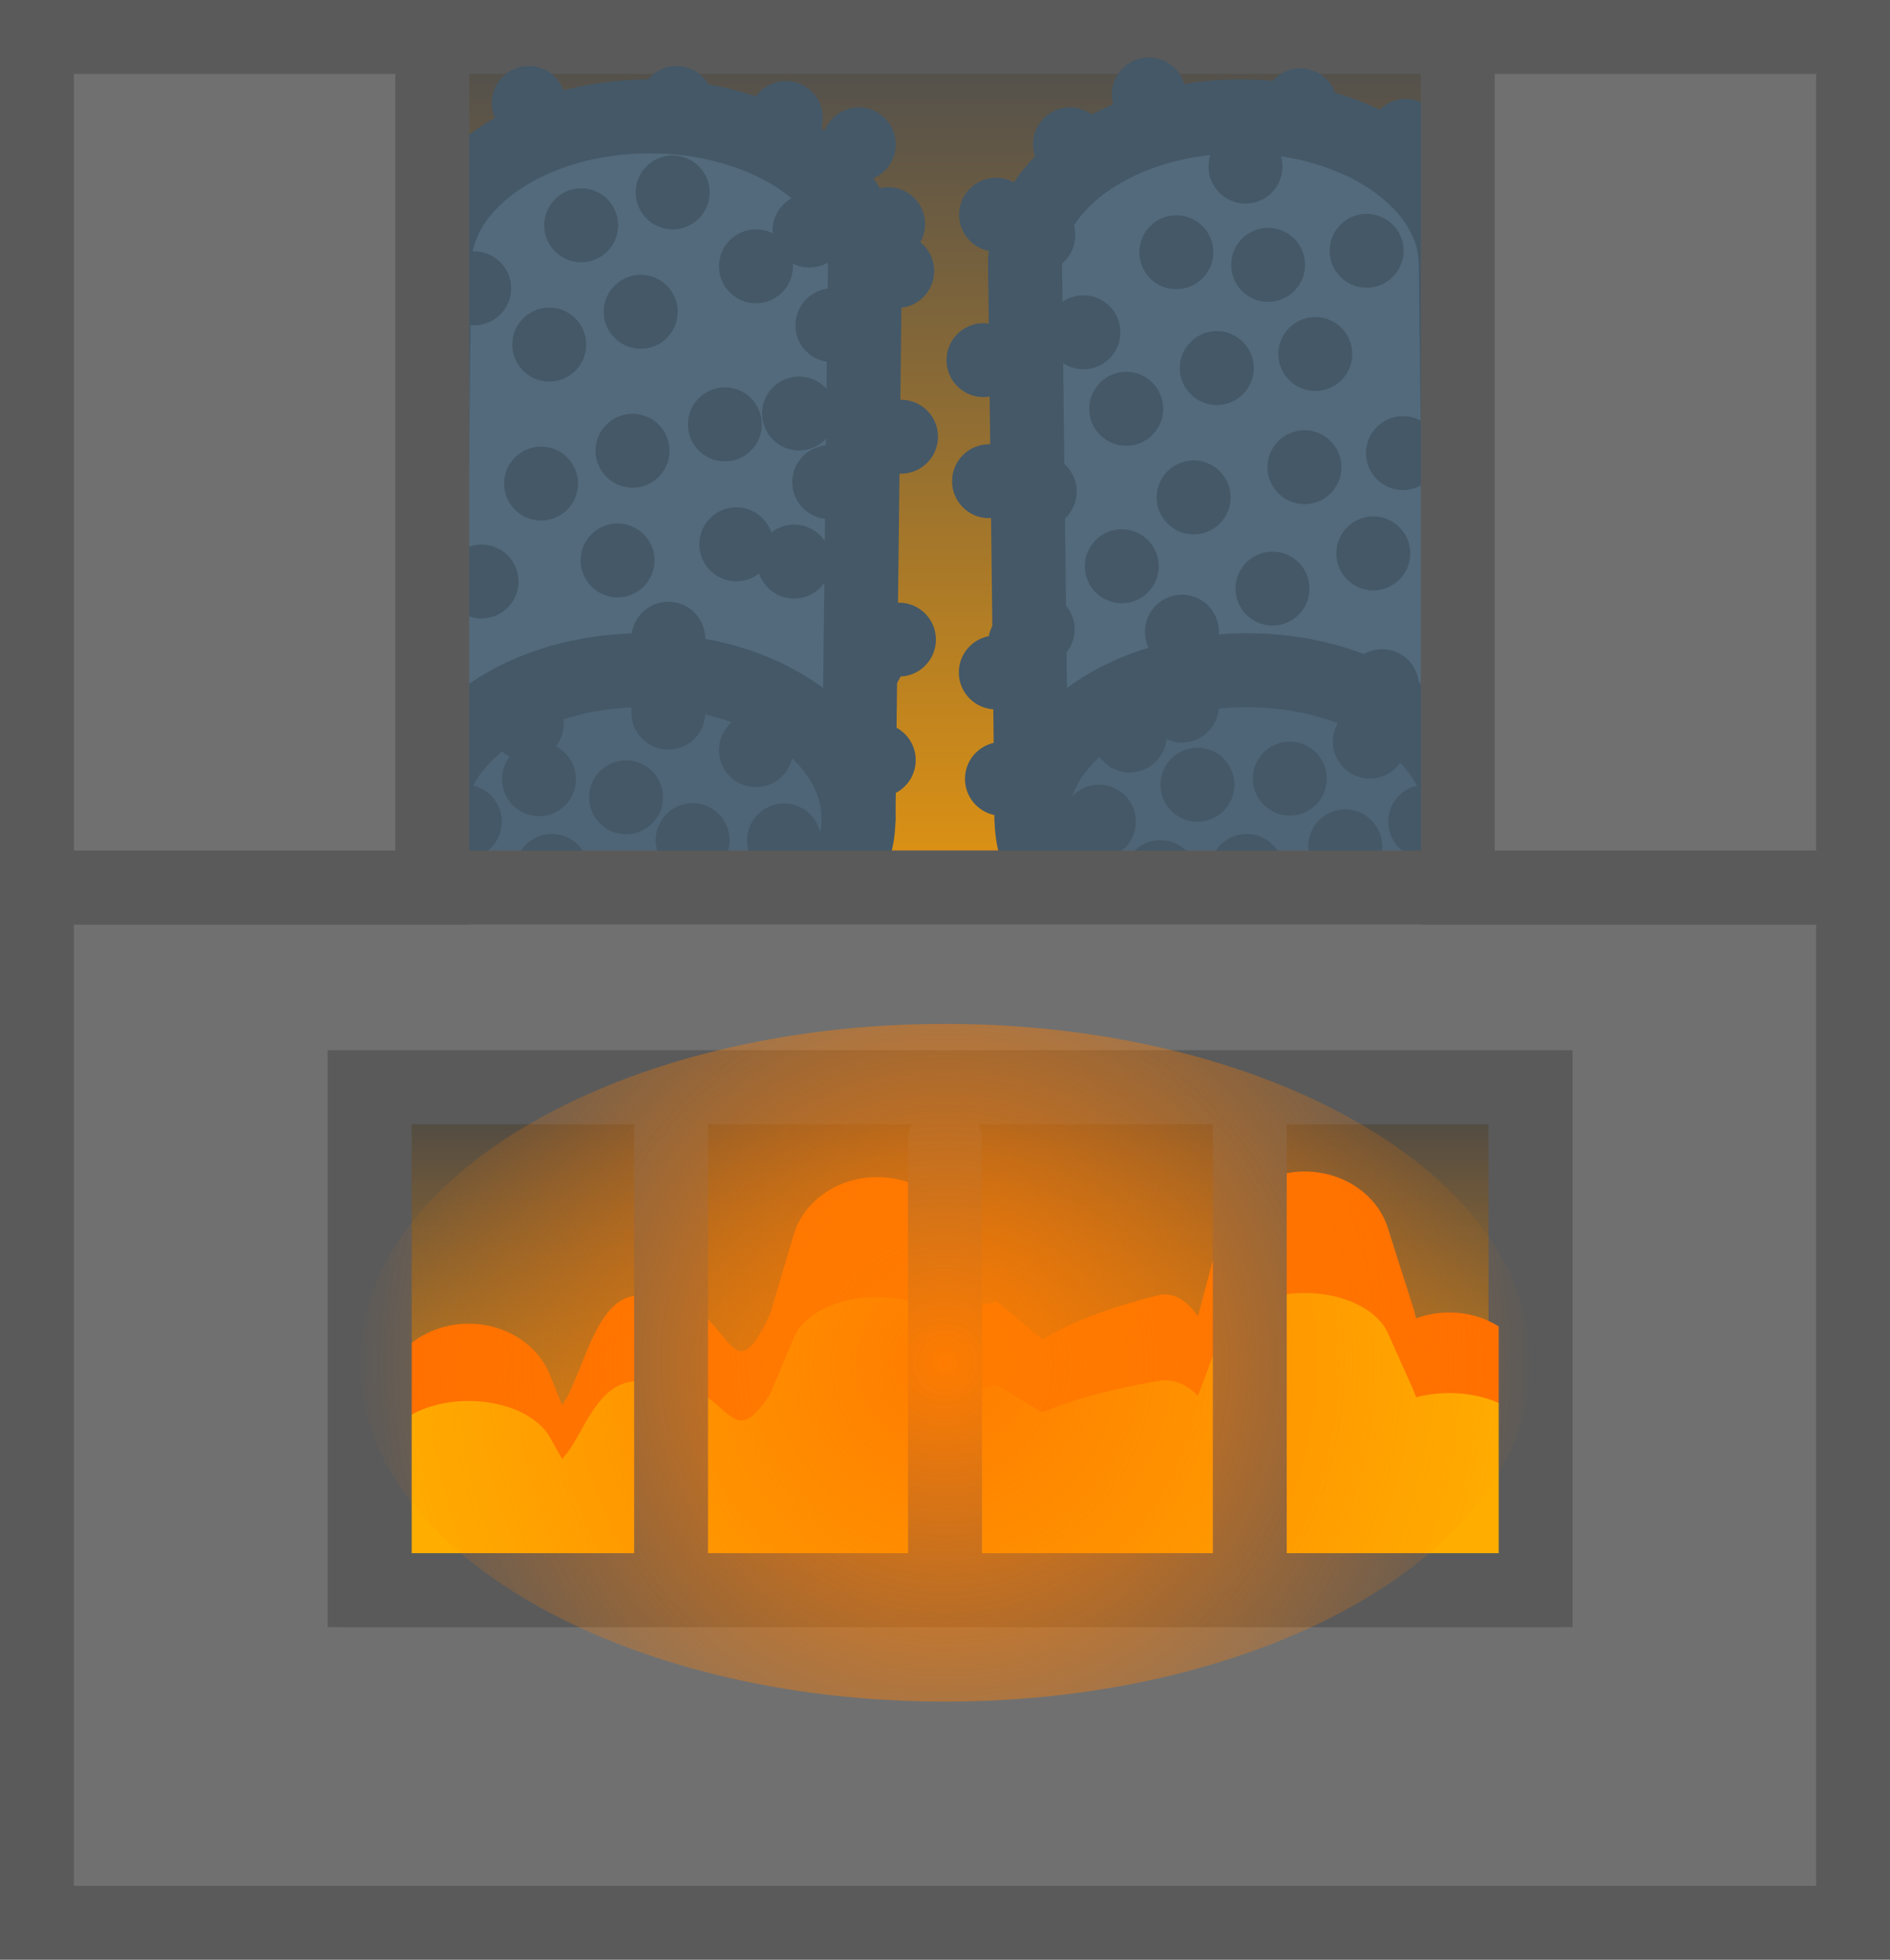 <svg version="1.1" xmlns="http://www.w3.org/2000/svg" xmlns:xlink="http://www.w3.org/1999/xlink" width="38.375" height="39.782" viewBox="0,0,38.375,39.782"><defs><linearGradient x1="240" y1="160.32" x2="240" y2="177.586" gradientUnits="userSpaceOnUse" id="color-1"><stop offset="0" stop-color="#4e4e4e"/><stop offset="1" stop-color="#e09312"/></linearGradient><linearGradient x1="240" y1="181.638" x2="240" y2="191.849" gradientUnits="userSpaceOnUse" id="color-2"><stop offset="0" stop-color="#474747"/><stop offset="1" stop-color="#f2910c"/></linearGradient><radialGradient cx="240" cy="187.233" r="11.997" gradientUnits="userSpaceOnUse" id="color-3"><stop offset="0" stop-color="#ff7c00"/><stop offset="1" stop-color="#ff7c00" stop-opacity="0"/></radialGradient></defs><g transform="translate(-220.812,-159.57)"><g data-paper-data="{&quot;isPaintingLayer&quot;:true}" fill-rule="nonzero" stroke-linejoin="miter" stroke-miterlimit="10" stroke-dasharray="" stroke-dashoffset="0" style="mix-blend-mode: normal"><path d="M221.562,177.586v-17.266h36.875v17.266z" fill="url(#color-1)" stroke="#5a5a5a" stroke-width="1.5" stroke-linecap="butt"/><path d="M238.375,164.944c0,1.663 -1.958,3.012 -4.372,3.012c-2.415,0 -4.372,-1.348 -4.372,-3.012c0,-1.663 1.958,-3.012 4.372,-3.012c2.415,0 4.372,1.348 4.372,3.012z" fill="#526a7c" stroke="#445867" stroke-width="1.5" stroke-linecap="butt"/><path d="M229.631,175.154v-10.21h8.027v10.21z" fill="#526a7c" stroke="none" stroke-width="0" stroke-linecap="butt"/><path d="M238.244,176.187c0,1.663 -1.958,3.012 -4.372,3.012c-2.415,0 -4.372,-1.348 -4.372,-3.012c0,-1.663 1.958,-3.012 4.372,-3.012c2.415,0 4.372,1.348 4.372,3.012z" fill="#4e6577" stroke="#445867" stroke-width="1.5" stroke-linecap="butt"/><path d="M229.5,176.187l0.131,-11.243" fill="none" stroke="#445867" stroke-width="1.5" stroke-linecap="round"/><path d="M238.375,164.944l-0.131,11.243" fill="none" stroke="#445867" stroke-width="1.5" stroke-linecap="round"/><path d="M228,166.125c0,-0.414 0.336,-0.75 0.75,-0.75c0.414,0 0.75,0.336 0.75,0.75c0,0.414 -0.336,0.75 -0.75,0.75c-0.414,0 -0.75,-0.336 -0.75,-0.75z" fill="#445867" stroke="none" stroke-width="0.5" stroke-linecap="butt"/><path d="M232.905,168.72c0,-0.414 0.336,-0.75 0.75,-0.75c0.414,0 0.75,0.336 0.75,0.75c0,0.414 -0.336,0.75 -0.75,0.75c-0.414,0 -0.75,-0.336 -0.75,-0.75z" fill="#445867" stroke="none" stroke-width="0.5" stroke-linecap="butt"/><path d="M233.071,165.899c0,-0.414 0.336,-0.75 0.75,-0.75c0.414,0 0.75,0.336 0.75,0.75c0,0.414 -0.336,0.75 -0.75,0.75c-0.414,0 -0.75,-0.336 -0.75,-0.75z" fill="#445867" stroke="none" stroke-width="0.5" stroke-linecap="butt"/><path d="M233.72,163.476c0,-0.414 0.336,-0.75 0.75,-0.75c0.414,0 0.75,0.336 0.75,0.75c0,0.414 -0.336,0.75 -0.75,0.75c-0.414,0 -0.75,-0.336 -0.75,-0.75z" fill="#445867" stroke="none" stroke-width="0.5" stroke-linecap="butt"/><path d="M235.411,164.976c0,-0.414 0.336,-0.75 0.75,-0.75c0.414,0 0.75,0.336 0.75,0.75c0,0.414 -0.336,0.75 -0.75,0.75c-0.414,0 -0.75,-0.336 -0.75,-0.75z" fill="#445867" stroke="none" stroke-width="0.5" stroke-linecap="butt"/><path d="M236.5,164.25c0,-0.414 0.336,-0.75 0.75,-0.75c0.414,0 0.75,0.336 0.75,0.75c0,0.414 -0.336,0.75 -0.75,0.75c-0.414,0 -0.75,-0.336 -0.75,-0.75z" fill="#445867" stroke="none" stroke-width="0.5" stroke-linecap="butt"/><path d="M236.964,166.173c0,-0.414 0.336,-0.75 0.75,-0.75c0.414,0 0.75,0.336 0.75,0.75c0,0.414 -0.336,0.75 -0.75,0.75c-0.414,0 -0.75,-0.336 -0.75,-0.75z" fill="#445867" stroke="none" stroke-width="0.5" stroke-linecap="butt"/><path d="M238.357,168.435c0,-0.414 0.336,-0.75 0.75,-0.75c0.414,0 0.75,0.336 0.75,0.75c0,0.414 -0.336,0.75 -0.75,0.75c-0.414,0 -0.75,-0.336 -0.75,-0.75z" fill="#445867" stroke="none" stroke-width="0.5" stroke-linecap="butt"/><path d="M238.28,165.071c0,-0.414 0.336,-0.75 0.75,-0.75c0.414,0 0.75,0.336 0.75,0.75c0,0.414 -0.336,0.75 -0.75,0.75c-0.414,0 -0.75,-0.336 -0.75,-0.75z" fill="#445867" stroke="none" stroke-width="0.5" stroke-linecap="butt"/><path d="M238.315,172.554c0,-0.414 0.336,-0.75 0.75,-0.75c0.414,0 0.75,0.336 0.75,0.75c0,0.414 -0.336,0.75 -0.75,0.75c-0.414,0 -0.75,-0.336 -0.75,-0.75z" fill="#445867" stroke="none" stroke-width="0.5" stroke-linecap="butt"/><path d="M236.899,169.357c0,-0.414 0.336,-0.75 0.75,-0.75c0.414,0 0.75,0.336 0.75,0.75c0,0.414 -0.336,0.75 -0.75,0.75c-0.414,0 -0.75,-0.336 -0.75,-0.75z" fill="#445867" stroke="none" stroke-width="0.5" stroke-linecap="butt"/><path d="M236.286,167.964c0,-0.414 0.336,-0.75 0.75,-0.75c0.414,0 0.75,0.336 0.75,0.75c0,0.414 -0.336,0.75 -0.75,0.75c-0.414,0 -0.75,-0.336 -0.75,-0.75z" fill="#445867" stroke="none" stroke-width="0.5" stroke-linecap="butt"/><path d="M234.78,168.185c0,-0.414 0.336,-0.75 0.75,-0.75c0.414,0 0.75,0.336 0.75,0.75c0,0.414 -0.336,0.75 -0.75,0.75c-0.414,0 -0.75,-0.336 -0.75,-0.75z" fill="#445867" stroke="none" stroke-width="0.5" stroke-linecap="butt"/><path d="M228.25,171.25c0,-0.414 0.336,-0.75 0.75,-0.75c0.414,0 0.75,0.336 0.75,0.75c0,0.414 -0.336,0.75 -0.75,0.75c-0.414,0 -0.75,-0.336 -0.75,-0.75z" fill="#445867" stroke="none" stroke-width="0.5" stroke-linecap="butt"/><path d="M227.875,167.875c0,-0.414 0.336,-0.75 0.75,-0.75c0.414,0 0.75,0.336 0.75,0.75c0,0.414 -0.336,0.75 -0.75,0.75c-0.414,0 -0.75,-0.336 -0.75,-0.75z" fill="#445867" stroke="none" stroke-width="0.5" stroke-linecap="butt"/><path d="M228.375,174c0,-0.414 0.336,-0.75 0.75,-0.75c0.414,0 0.75,0.336 0.75,0.75c0,0.414 -0.336,0.75 -0.75,0.75c-0.414,0 -0.75,-0.336 -0.75,-0.75z" fill="#445867" stroke="none" stroke-width="0.5" stroke-linecap="butt"/><path d="M232.601,170.946c0,-0.414 0.336,-0.75 0.75,-0.75c0.414,0 0.75,0.336 0.75,0.75c0,0.414 -0.336,0.75 -0.75,0.75c-0.414,0 -0.75,-0.336 -0.75,-0.75z" fill="#445867" stroke="none" stroke-width="0.5" stroke-linecap="butt"/><path d="M235.012,170.619c0,-0.414 0.336,-0.75 0.75,-0.75c0.414,0 0.75,0.336 0.75,0.75c0,0.414 -0.336,0.75 -0.75,0.75c-0.414,0 -0.75,-0.336 -0.75,-0.75z" fill="#445867" stroke="none" stroke-width="0.5" stroke-linecap="butt"/><path d="M236.185,170.97c0,-0.414 0.336,-0.75 0.75,-0.75c0.414,0 0.75,0.336 0.75,0.75c0,0.414 -0.336,0.75 -0.75,0.75c-0.414,0 -0.75,-0.336 -0.75,-0.75z" fill="#445867" stroke="none" stroke-width="0.5" stroke-linecap="butt"/><path d="M237.625,172.625c0,-0.414 0.336,-0.75 0.75,-0.75c0.414,0 0.75,0.336 0.75,0.75c0,0.414 -0.336,0.75 -0.75,0.75c-0.414,0 -0.75,-0.336 -0.75,-0.75z" fill="#445867" stroke="none" stroke-width="0.5" stroke-linecap="butt"/><path d="M237.655,173.012c0,-0.414 0.336,-0.75 0.75,-0.75c0.414,0 0.75,0.336 0.75,0.75c0,0.414 -0.336,0.75 -0.75,0.75c-0.414,0 -0.75,-0.336 -0.75,-0.75z" fill="#445867" stroke="none" stroke-width="0.5" stroke-linecap="butt"/><path d="M230.756,174.262c0,-0.414 0.336,-0.75 0.75,-0.75c0.414,0 0.75,0.336 0.75,0.75c0,0.173 -0.058,0.332 -0.156,0.458c0.241,0.125 0.406,0.376 0.406,0.667c0,0.414 -0.336,0.75 -0.75,0.75c-0.414,0 -0.75,-0.336 -0.75,-0.75c0,-0.173 0.058,-0.332 0.156,-0.458c-0.241,-0.125 -0.406,-0.376 -0.406,-0.667z" fill="#445867" stroke="none" stroke-width="0.5" stroke-linecap="butt"/><path d="M233.631,172.536c0,-0.414 0.336,-0.75 0.75,-0.75c0.414,0 0.75,0.336 0.75,0.75c0,0.414 -0.336,0.75 -0.75,0.75c-0.414,0 -0.75,-0.336 -0.75,-0.75zM233.631,174.036c0,-0.414 0.336,-0.75 0.75,-0.75c0.414,0 0.75,0.336 0.75,0.75c0,0.414 -0.336,0.75 -0.75,0.75c-0.414,0 -0.75,-0.336 -0.75,-0.75z" fill="#445867" stroke="none" stroke-width="0.5" stroke-linecap="butt"/><path d="M236.5,174.31c0,-0.414 0.336,-0.75 0.75,-0.75c0.414,0 0.75,0.336 0.75,0.75c0,0.414 -0.336,0.75 -0.75,0.75c-0.414,0 -0.75,-0.336 -0.75,-0.75z" fill="#445867" stroke="none" stroke-width="0.5" stroke-linecap="butt"/><path d="M235.161,178.28c0,-0.414 0.336,-0.75 0.75,-0.75c0.414,0 0.75,0.336 0.75,0.75c0,0.414 -0.336,0.75 -0.75,0.75c-0.414,0 -0.75,-0.336 -0.75,-0.75z" fill="#445867" stroke="none" stroke-width="0.5" stroke-linecap="butt"/><path d="M234.125,176.625c0,-0.414 0.336,-0.75 0.75,-0.75c0.414,0 0.75,0.336 0.75,0.75c0,0.414 -0.336,0.75 -0.75,0.75c-0.414,0 -0.75,-0.336 -0.75,-0.75z" fill="#445867" stroke="none" stroke-width="0.5" stroke-linecap="butt"/><path d="M235.411,174.798c0,-0.414 0.336,-0.75 0.75,-0.75c0.414,0 0.75,0.336 0.75,0.75c0,0.414 -0.336,0.75 -0.75,0.75c-0.414,0 -0.75,-0.336 -0.75,-0.75z" fill="#445867" stroke="none" stroke-width="0.5" stroke-linecap="butt"/><path d="M232.774,175.756c0,-0.414 0.336,-0.75 0.75,-0.75c0.414,0 0.75,0.336 0.75,0.75c0,0.414 -0.336,0.75 -0.75,0.75c-0.414,0 -0.75,-0.336 -0.75,-0.75z" fill="#445867" stroke="none" stroke-width="0.5" stroke-linecap="butt"/><path d="M231.268,177.25c0,-0.414 0.336,-0.75 0.75,-0.75c0.414,0 0.75,0.336 0.75,0.75c0,0.414 -0.336,0.75 -0.75,0.75c-0.414,0 -0.75,-0.336 -0.75,-0.75z" fill="#445867" stroke="none" stroke-width="0.5" stroke-linecap="butt"/><path d="M235.982,176.631c0,-0.414 0.336,-0.75 0.75,-0.75c0.414,0 0.75,0.336 0.75,0.75c0,0.414 -0.336,0.75 -0.75,0.75c-0.414,0 -0.75,-0.336 -0.75,-0.75z" fill="#445867" stroke="none" stroke-width="0.5" stroke-linecap="butt"/><path d="M229.5,176.25c0,-0.414 0.336,-0.75 0.75,-0.75c0.414,0 0.75,0.336 0.75,0.75c0,0.414 -0.336,0.75 -0.75,0.75c-0.414,0 -0.75,-0.336 -0.75,-0.75z" fill="#445867" stroke="none" stroke-width="0.5" stroke-linecap="butt"/><path d="M228.375,177.25c0,-0.414 0.336,-0.75 0.75,-0.75c0.414,0 0.75,0.336 0.75,0.75c0,0.414 -0.336,0.75 -0.75,0.75c-0.414,0 -0.75,-0.336 -0.75,-0.75z" fill="#445867" stroke="none" stroke-width="0.5" stroke-linecap="butt"/><path d="M230.125,178.75c0,-0.414 0.336,-0.75 0.75,-0.75c0.414,0 0.75,0.336 0.75,0.75c0,0.414 -0.336,0.75 -0.75,0.75c-0.414,0 -0.75,-0.336 -0.75,-0.75z" fill="#445867" stroke="none" stroke-width="0.5" stroke-linecap="butt"/><path d="M234.875,179.25c0,-0.414 0.336,-0.75 0.75,-0.75c0.414,0 0.75,0.336 0.75,0.75c0,0.414 -0.336,0.75 -0.75,0.75c-0.414,0 -0.75,-0.336 -0.75,-0.75z" fill="#445867" stroke="none" stroke-width="0.5" stroke-linecap="butt"/><path d="M237.375,178c0,-0.414 0.336,-0.75 0.75,-0.75c0.414,0 0.75,0.336 0.75,0.75c0,0.414 -0.336,0.75 -0.75,0.75c-0.414,0 -0.75,-0.336 -0.75,-0.75z" fill="#445867" stroke="none" stroke-width="0.5" stroke-linecap="butt"/><path d="M237.905,175c0,-0.414 0.336,-0.75 0.75,-0.75c0.414,0 0.75,0.336 0.75,0.75c0,0.414 -0.336,0.75 -0.75,0.75c-0.414,0 -0.75,-0.336 -0.75,-0.75z" fill="#445867" stroke="none" stroke-width="0.5" stroke-linecap="butt"/><path d="M237.5,162.5c0,-0.414 0.336,-0.75 0.75,-0.75c0.414,0 0.75,0.336 0.75,0.75c0,0.414 -0.336,0.75 -0.75,0.75c-0.414,0 -0.75,-0.336 -0.75,-0.75z" fill="#445867" stroke="none" stroke-width="0.5" stroke-linecap="butt"/><path d="M236.018,161.964c0,-0.414 0.336,-0.75 0.75,-0.75c0.414,0 0.75,0.336 0.75,0.75c0,0.414 -0.336,0.75 -0.75,0.75c-0.414,0 -0.75,-0.336 -0.75,-0.75z" fill="#445867" stroke="none" stroke-width="0.5" stroke-linecap="butt"/><path d="M228.75,163.875c0,-0.414 0.336,-0.75 0.75,-0.75c0.414,0 0.75,0.336 0.75,0.75c0,0.414 -0.336,0.75 -0.75,0.75c-0.414,0 -0.75,-0.336 -0.75,-0.75z" fill="#445867" stroke="none" stroke-width="0.5" stroke-linecap="butt"/><path d="M233.798,161.661c0,-0.414 0.336,-0.75 0.75,-0.75c0.414,0 0.75,0.336 0.75,0.75c0,0.414 -0.336,0.75 -0.75,0.75c-0.414,0 -0.75,-0.336 -0.75,-0.75z" fill="#445867" stroke="none" stroke-width="0.5" stroke-linecap="butt"/><path d="M238.095,164.119c0,-0.414 0.336,-0.75 0.75,-0.75c0.414,0 0.75,0.336 0.75,0.75c0,0.414 -0.336,0.75 -0.75,0.75c-0.414,0 -0.75,-0.336 -0.75,-0.75z" fill="#445867" stroke="none" stroke-width="0.5" stroke-linecap="butt"/><path d="M245.997,161.932c2.415,0 4.372,1.348 4.372,3.012c0,1.663 -1.958,3.012 -4.372,3.012c-2.415,0 -4.372,-1.348 -4.372,-3.012c0,-1.663 1.958,-3.012 4.372,-3.012z" data-paper-data="{&quot;index&quot;:null}" fill="#526a7c" stroke="#445867" stroke-width="1.5" stroke-linecap="butt"/><path d="M242.343,175.154v-10.21h8.027v10.21z" data-paper-data="{&quot;index&quot;:null}" fill="#526a7c" stroke="none" stroke-width="0" stroke-linecap="butt"/><path d="M246.128,173.175c2.415,0 4.372,1.348 4.372,3.012c0,1.663 -1.958,3.012 -4.372,3.012c-2.415,0 -4.372,-1.348 -4.372,-3.012c0,-1.663 1.958,-3.012 4.372,-3.012z" data-paper-data="{&quot;index&quot;:null}" fill="#4e6577" stroke="#445867" stroke-width="1.5" stroke-linecap="butt"/><path d="M250.5,176.187l-0.131,-11.243" data-paper-data="{&quot;index&quot;:null}" fill="none" stroke="#445867" stroke-width="1.5" stroke-linecap="round"/><path d="M241.756,176.187l-0.131,-11.243" data-paper-data="{&quot;index&quot;:null}" fill="none" stroke="#445867" stroke-width="1.5" stroke-linecap="round"/><path d="M251.25,166.875c-0.414,0 -0.75,-0.336 -0.75,-0.75c0,-0.414 0.336,-0.75 0.75,-0.75c0.414,0 0.75,0.336 0.75,0.75c0,0.414 -0.336,0.75 -0.75,0.75z" data-paper-data="{&quot;index&quot;:null}" fill="#445867" stroke="none" stroke-width="0.5" stroke-linecap="butt"/><path d="M247.298,169.804c-0.414,0 -0.75,-0.336 -0.75,-0.75c0,-0.414 0.336,-0.75 0.75,-0.75c0.414,0 0.75,0.336 0.75,0.75c0,0.414 -0.336,0.75 -0.75,0.75z" data-paper-data="{&quot;index&quot;:null}" fill="#445867" stroke="none" stroke-width="0.5" stroke-linecap="butt"/><path d="M246.56,165.696c-0.414,0 -0.75,-0.336 -0.75,-0.75c0,-0.414 0.336,-0.75 0.75,-0.75c0.414,0 0.75,0.336 0.75,0.75c0,0.414 -0.336,0.75 -0.75,0.75z" data-paper-data="{&quot;index&quot;:null}" fill="#445867" stroke="none" stroke-width="0.5" stroke-linecap="butt"/><path d="M246.101,163.702c-0.414,0 -0.75,-0.336 -0.75,-0.75c0,-0.414 0.336,-0.75 0.75,-0.75c0.414,0 0.75,0.336 0.75,0.75c0,0.414 -0.336,0.75 -0.75,0.75z" data-paper-data="{&quot;index&quot;:null}" fill="#445867" stroke="none" stroke-width="0.5" stroke-linecap="butt"/><path d="M244.696,165.44c-0.414,0 -0.75,-0.336 -0.75,-0.75c0,-0.414 0.336,-0.75 0.75,-0.75c0.414,0 0.75,0.336 0.75,0.75c0,0.414 -0.336,0.75 -0.75,0.75z" data-paper-data="{&quot;index&quot;:null}" fill="#445867" stroke="none" stroke-width="0.5" stroke-linecap="butt"/><path d="M241.893,165.095c-0.414,0 -0.75,-0.336 -0.75,-0.75c0,-0.414 0.336,-0.75 0.75,-0.75c0.414,0 0.75,0.336 0.75,0.75c0,0.414 -0.336,0.75 -0.75,0.75z" data-paper-data="{&quot;index&quot;:null}" fill="#445867" stroke="none" stroke-width="0.5" stroke-linecap="butt"/><path d="M242.81,167.065c-0.414,0 -0.75,-0.336 -0.75,-0.75c0,-0.414 0.336,-0.75 0.75,-0.75c0.414,0 0.75,0.336 0.75,0.75c0,0.414 -0.336,0.75 -0.75,0.75z" data-paper-data="{&quot;index&quot;:null}" fill="#445867" stroke="none" stroke-width="0.5" stroke-linecap="butt"/><path d="M240.893,170.089c-0.414,0 -0.75,-0.336 -0.75,-0.75c0,-0.414 0.336,-0.75 0.75,-0.75c0.414,0 0.75,0.336 0.75,0.75c0,0.414 -0.336,0.75 -0.75,0.75z" data-paper-data="{&quot;index&quot;:null}" fill="#445867" stroke="none" stroke-width="0.5" stroke-linecap="butt"/><path d="M240.78,167.631c-0.414,0 -0.75,-0.336 -0.75,-0.75c0,-0.414 0.336,-0.75 0.75,-0.75c0.414,0 0.75,0.336 0.75,0.75c0,0.414 -0.336,0.75 -0.75,0.75z" data-paper-data="{&quot;index&quot;:null}" fill="#445867" stroke="none" stroke-width="0.5" stroke-linecap="butt"/><path d="M241.03,173.97c-0.414,0 -0.75,-0.336 -0.75,-0.75c0,-0.414 0.336,-0.75 0.75,-0.75c0.414,0 0.75,0.336 0.75,0.75c0,0.414 -0.336,0.75 -0.75,0.75z" data-paper-data="{&quot;index&quot;:null}" fill="#445867" stroke="none" stroke-width="0.5" stroke-linecap="butt"/><path d="M241.923,170.298c-0.414,0 -0.75,-0.336 -0.75,-0.75c0,-0.414 0.336,-0.75 0.75,-0.75c0.414,0 0.75,0.336 0.75,0.75c0,0.414 -0.336,0.75 -0.75,0.75z" data-paper-data="{&quot;index&quot;:null}" fill="#445867" stroke="none" stroke-width="0.5" stroke-linecap="butt"/><path d="M243.679,168.619c-0.414,0 -0.75,-0.336 -0.75,-0.75c0,-0.414 0.336,-0.75 0.75,-0.75c0.414,0 0.75,0.336 0.75,0.75c0,0.414 -0.336,0.75 -0.75,0.75z" data-paper-data="{&quot;index&quot;:null}" fill="#445867" stroke="none" stroke-width="0.5" stroke-linecap="butt"/><path d="M245.518,167.792c-0.414,0 -0.75,-0.336 -0.75,-0.75c0,-0.414 0.336,-0.75 0.75,-0.75c0.414,0 0.75,0.336 0.75,0.75c0,0.414 -0.336,0.75 -0.75,0.75z" data-paper-data="{&quot;index&quot;:null}" fill="#445867" stroke="none" stroke-width="0.5" stroke-linecap="butt"/><path d="M251,172c-0.414,0 -0.75,-0.336 -0.75,-0.75c0,-0.414 0.336,-0.75 0.75,-0.75c0.414,0 0.75,0.336 0.75,0.75c0,0.414 -0.336,0.75 -0.75,0.75z" data-paper-data="{&quot;index&quot;:null}" fill="#445867" stroke="none" stroke-width="0.5" stroke-linecap="butt"/><path d="M251.375,168.625c-0.414,0 -0.75,-0.336 -0.75,-0.75c0,-0.414 0.336,-0.75 0.75,-0.75c0.414,0 0.75,0.336 0.75,0.75c0,0.414 -0.336,0.75 -0.75,0.75z" data-paper-data="{&quot;index&quot;:null}" fill="#445867" stroke="none" stroke-width="0.5" stroke-linecap="butt"/><path d="M250.875,174.75c-0.414,0 -0.75,-0.336 -0.75,-0.75c0,-0.414 0.336,-0.75 0.75,-0.75c0.414,0 0.75,0.336 0.75,0.75c0,0.414 -0.336,0.75 -0.75,0.75z" data-paper-data="{&quot;index&quot;:null}" fill="#445867" stroke="none" stroke-width="0.5" stroke-linecap="butt"/><path d="M246.649,172.268c-0.414,0 -0.75,-0.336 -0.75,-0.75c0,-0.414 0.336,-0.75 0.75,-0.75c0.414,0 0.75,0.336 0.75,0.75c0,0.414 -0.336,0.75 -0.75,0.75z" data-paper-data="{&quot;index&quot;:null}" fill="#445867" stroke="none" stroke-width="0.5" stroke-linecap="butt"/><path d="M245.048,170.417c-0.414,0 -0.75,-0.336 -0.75,-0.75c0,-0.414 0.336,-0.75 0.75,-0.75c0.414,0 0.75,0.336 0.75,0.75c0,0.414 -0.336,0.75 -0.75,0.75z" data-paper-data="{&quot;index&quot;:null}" fill="#445867" stroke="none" stroke-width="0.5" stroke-linecap="butt"/><path d="M243.589,171.815c-0.414,0 -0.75,-0.336 -0.75,-0.75c0,-0.414 0.336,-0.75 0.75,-0.75c0.414,0 0.75,0.336 0.75,0.75c0,0.414 -0.336,0.75 -0.75,0.75z" data-paper-data="{&quot;index&quot;:null}" fill="#445867" stroke="none" stroke-width="0.5" stroke-linecap="butt"/><path d="M241.625,173.375c-0.414,0 -0.75,-0.336 -0.75,-0.75c0,-0.414 0.336,-0.75 0.75,-0.75c0.414,0 0.75,0.336 0.75,0.75c0,0.414 -0.336,0.75 -0.75,0.75z" data-paper-data="{&quot;index&quot;:null}" fill="#445867" stroke="none" stroke-width="0.5" stroke-linecap="butt"/><path d="M241.881,173.095c-0.414,0 -0.75,-0.336 -0.75,-0.75c0,-0.414 0.336,-0.75 0.75,-0.75c0.414,0 0.75,0.336 0.75,0.75c0,0.414 -0.336,0.75 -0.75,0.75z" data-paper-data="{&quot;index&quot;:null}" fill="#445867" stroke="none" stroke-width="0.5" stroke-linecap="butt"/><path d="M249.219,174.167c0.098,0.127 0.156,0.286 0.156,0.458c0,0.414 -0.336,0.75 -0.75,0.75c-0.414,0 -0.75,-0.336 -0.75,-0.75c0,-0.29 0.165,-0.542 0.406,-0.667c-0.098,-0.127 -0.156,-0.286 -0.156,-0.458c0,-0.414 0.336,-0.75 0.75,-0.75c0.414,0 0.75,0.336 0.75,0.75c0,0.29 -0.165,0.542 -0.406,0.667z" data-paper-data="{&quot;index&quot;:null}" fill="#445867" stroke="none" stroke-width="0.5" stroke-linecap="butt"/><path d="M244.81,173.143c-0.414,0 -0.75,-0.336 -0.75,-0.75c0,-0.414 0.336,-0.75 0.75,-0.75c0.414,0 0.75,0.336 0.75,0.75c0,0.414 -0.336,0.75 -0.75,0.75zM244.81,174.643c-0.414,0 -0.75,-0.336 -0.75,-0.75c0,-0.414 0.336,-0.75 0.75,-0.75c0.414,0 0.75,0.336 0.75,0.75c0,0.414 -0.336,0.75 -0.75,0.75z" data-paper-data="{&quot;index&quot;:null}" fill="#445867" stroke="none" stroke-width="0.5" stroke-linecap="butt"/><path d="M243.75,175.25c-0.414,0 -0.75,-0.336 -0.75,-0.75c0,-0.414 0.336,-0.75 0.75,-0.75c0.414,0 0.75,0.336 0.75,0.75c0,0.414 -0.336,0.75 -0.75,0.75z" data-paper-data="{&quot;index&quot;:null}" fill="#445867" stroke="none" stroke-width="0.5" stroke-linecap="butt"/><path d="M244.375,178.125c-0.414,0 -0.75,-0.336 -0.75,-0.75c0,-0.414 0.336,-0.75 0.75,-0.75c0.414,0 0.75,0.336 0.75,0.75c0,0.414 -0.336,0.75 -0.75,0.75z" data-paper-data="{&quot;index&quot;:null}" fill="#445867" stroke="none" stroke-width="0.5" stroke-linecap="butt"/><path d="M245.125,176.25c-0.414,0 -0.75,-0.336 -0.75,-0.75c0,-0.414 0.336,-0.75 0.75,-0.75c0.414,0 0.75,0.336 0.75,0.75c0,0.414 -0.336,0.75 -0.75,0.75z" data-paper-data="{&quot;index&quot;:null}" fill="#445867" stroke="none" stroke-width="0.5" stroke-linecap="butt"/><path d="M248.125,177.5c-0.414,0 -0.75,-0.336 -0.75,-0.75c0,-0.414 0.336,-0.75 0.75,-0.75c0.414,0 0.75,0.336 0.75,0.75c0,0.414 -0.336,0.75 -0.75,0.75z" data-paper-data="{&quot;index&quot;:null}" fill="#445867" stroke="none" stroke-width="0.5" stroke-linecap="butt"/><path d="M247,176.125c-0.414,0 -0.75,-0.336 -0.75,-0.75c0,-0.414 0.336,-0.75 0.75,-0.75c0.414,0 0.75,0.336 0.75,0.75c0,0.414 -0.336,0.75 -0.75,0.75z" data-paper-data="{&quot;index&quot;:null}" fill="#445867" stroke="none" stroke-width="0.5" stroke-linecap="butt"/><path d="M246.125,178c-0.414,0 -0.75,-0.336 -0.75,-0.75c0,-0.414 0.336,-0.75 0.75,-0.75c0.414,0 0.75,0.336 0.75,0.75c0,0.414 -0.336,0.75 -0.75,0.75z" data-paper-data="{&quot;index&quot;:null}" fill="#445867" stroke="none" stroke-width="0.5" stroke-linecap="butt"/><path d="M243.125,177c-0.414,0 -0.75,-0.336 -0.75,-0.75c0,-0.414 0.336,-0.75 0.75,-0.75c0.414,0 0.75,0.336 0.75,0.75c0,0.414 -0.336,0.75 -0.75,0.75z" data-paper-data="{&quot;index&quot;:null}" fill="#445867" stroke="none" stroke-width="0.5" stroke-linecap="butt"/><path d="M249.75,177c-0.414,0 -0.75,-0.336 -0.75,-0.75c0,-0.414 0.336,-0.75 0.75,-0.75c0.414,0 0.75,0.336 0.75,0.75c0,0.414 -0.336,0.75 -0.75,0.75z" data-paper-data="{&quot;index&quot;:null}" fill="#445867" stroke="none" stroke-width="0.5" stroke-linecap="butt"/><path d="M250.875,178c-0.414,0 -0.75,-0.336 -0.75,-0.75c0,-0.414 0.336,-0.75 0.75,-0.75c0.414,0 0.75,0.336 0.75,0.75c0,0.414 -0.336,0.75 -0.75,0.75z" data-paper-data="{&quot;index&quot;:null}" fill="#445867" stroke="none" stroke-width="0.5" stroke-linecap="butt"/><path d="M249.125,179.5c-0.414,0 -0.75,-0.336 -0.75,-0.75c0,-0.414 0.336,-0.75 0.75,-0.75c0.414,0 0.75,0.336 0.75,0.75c0,0.414 -0.336,0.75 -0.75,0.75z" data-paper-data="{&quot;index&quot;:null}" fill="#445867" stroke="none" stroke-width="0.5" stroke-linecap="butt"/><path d="M244.375,180c-0.414,0 -0.75,-0.336 -0.75,-0.75c0,-0.414 0.336,-0.75 0.75,-0.75c0.414,0 0.75,0.336 0.75,0.75c0,0.414 -0.336,0.75 -0.75,0.75z" data-paper-data="{&quot;index&quot;:null}" fill="#445867" stroke="none" stroke-width="0.5" stroke-linecap="butt"/><path d="M241.875,178.75c-0.414,0 -0.75,-0.336 -0.75,-0.75c0,-0.414 0.336,-0.75 0.75,-0.75c0.414,0 0.75,0.336 0.75,0.75c0,0.414 -0.336,0.75 -0.75,0.75z" data-paper-data="{&quot;index&quot;:null}" fill="#445867" stroke="none" stroke-width="0.5" stroke-linecap="butt"/><path d="M241.155,176.131c-0.414,0 -0.75,-0.336 -0.75,-0.75c0,-0.414 0.336,-0.75 0.75,-0.75c0.414,0 0.75,0.336 0.75,0.75c0,0.414 -0.336,0.75 -0.75,0.75z" data-paper-data="{&quot;index&quot;:null}" fill="#445867" stroke="none" stroke-width="0.5" stroke-linecap="butt"/><path d="M241.036,164.679c-0.414,0 -0.75,-0.336 -0.75,-0.75c0,-0.414 0.336,-0.75 0.75,-0.75c0.414,0 0.75,0.336 0.75,0.75c0,0.414 -0.336,0.75 -0.75,0.75z" data-paper-data="{&quot;index&quot;:null}" fill="#445867" stroke="none" stroke-width="0.5" stroke-linecap="butt"/><path d="M244.137,162.238c-0.414,0 -0.75,-0.336 -0.75,-0.75c0,-0.414 0.336,-0.75 0.75,-0.75c0.414,0 0.75,0.336 0.75,0.75c0,0.414 -0.336,0.75 -0.75,0.75z" data-paper-data="{&quot;index&quot;:null}" fill="#445867" stroke="none" stroke-width="0.5" stroke-linecap="butt"/><path d="M250.5,164.625c-0.414,0 -0.75,-0.336 -0.75,-0.75c0,-0.414 0.336,-0.75 0.75,-0.75c0.414,0 0.75,0.336 0.75,0.75c0,0.414 -0.336,0.75 -0.75,0.75z" data-paper-data="{&quot;index&quot;:null}" fill="#445867" stroke="none" stroke-width="0.5" stroke-linecap="butt"/><path d="M247.214,162.458c-0.414,0 -0.75,-0.336 -0.75,-0.75c0,-0.414 0.336,-0.75 0.75,-0.75c0.414,0 0.75,0.336 0.75,0.75c0,0.414 -0.336,0.75 -0.75,0.75z" data-paper-data="{&quot;index&quot;:null}" fill="#445867" stroke="none" stroke-width="0.5" stroke-linecap="butt"/><path d="M242.536,163.25c-0.414,0 -0.75,-0.336 -0.75,-0.75c0,-0.414 0.336,-0.75 0.75,-0.75c0.414,0 0.75,0.336 0.75,0.75c0,0.414 -0.336,0.75 -0.75,0.75z" data-paper-data="{&quot;index&quot;:null}" fill="#445867" stroke="none" stroke-width="0.5" stroke-linecap="butt"/><path d="M221.562,198.602v-21.016h36.875v21.016z" fill="#707070" stroke="#5a5a5a" stroke-width="1.5" stroke-linecap="butt"/><path d="M228.214,191.849v-10.21h23.571v10.21z" fill="url(#color-2)" stroke="#5a5a5a" stroke-width="1.5" stroke-linecap="butt"/><path d="M248.578,191.416c-0.065,0 -0.129,-0.003 -0.191,-0.009c-0.045,0.004 -0.09,0.007 -0.136,0.009l-3.5,0.112l-0.017,-0.423c-5.301,0.953 -11.267,1.051 -16.167,-0.059l0.391,-1.121l-0.744,-0.111l0.378,-2.034c0.126,-0.758 0.855,-1.34 1.736,-1.34c0.776,0 1.435,0.452 1.666,1.079l0.229,0.575c0.402,-0.541 0.646,-2.071 1.423,-2.209c2.102,-0.374 1.852,2.386 2.801,0.365l0.471,-1.584c0.187,-0.689 0.879,-1.201 1.705,-1.201c0.868,0 1.588,0.565 1.73,1.307l0.269,1.265c0.134,0.02 0.275,0.006 0.424,-0.05l0.933,0.777c0.513,-0.323 1.27,-0.627 2.329,-0.895c0.346,-0.088 0.61,0.115 0.827,0.423l0.452,-1.701c0.17,-0.709 0.874,-1.24 1.715,-1.24c0.815,0 1.501,0.499 1.698,1.175l0.5,1.569c0.024,0.075 0.045,0.155 0.064,0.238c0.207,-0.077 0.435,-0.12 0.674,-0.12c0.969,0 1.755,0.704 1.755,1.573v0v2.289c0,0 0,1.573 -1.755,1.573c-0.497,0 -0.854,-0.126 -1.109,-0.308c-0.173,0.051 -0.358,0.079 -0.55,0.079z" data-paper-data="{&quot;index&quot;:null}" fill="#ff6f00" stroke="none" stroke-width="0.5" stroke-linecap="butt"/><path d="M248.578,191.542c-0.065,0 -0.129,-0.002 -0.191,-0.007c-0.045,0.003 -0.09,0.005 -0.136,0.006l-3.5,0.08l-0.017,-0.3c-5.301,0.677 -11.267,0.746 -16.167,-0.042l0.391,-0.796l-0.744,-0.079l0.378,-1.444c0.126,-0.538 0.855,-0.951 1.736,-0.951c0.776,0 1.435,0.321 1.666,0.766l0.229,0.408c0.402,-0.384 0.646,-1.47 1.423,-1.568c2.102,-0.265 1.852,1.694 2.801,0.259l0.471,-1.124c0.187,-0.489 0.879,-0.852 1.705,-0.852c0.868,0 1.588,0.401 1.73,0.928l0.269,0.898c0.134,0.014 0.275,0.004 0.424,-0.036l0.933,0.552c0.513,-0.229 1.27,-0.445 2.329,-0.635c0.346,-0.062 0.61,0.081 0.827,0.3l0.452,-1.208c0.17,-0.503 0.874,-0.88 1.715,-0.88c0.815,0 1.501,0.354 1.698,0.834l0.5,1.114c0.024,0.053 0.045,0.11 0.064,0.169c0.207,-0.055 0.435,-0.085 0.674,-0.085c0.969,0 1.755,0.5 1.755,1.117v0v1.625c0,0 0,1.117 -1.755,1.117c-0.497,0 -0.854,-0.09 -1.109,-0.218c-0.173,0.036 -0.358,0.056 -0.55,0.056z" data-paper-data="{&quot;index&quot;:null}" fill="#ffae00" stroke="none" stroke-width="0.5" stroke-linecap="butt"/><path d="M240,191.739v-9.014" fill="none" stroke="#5a5a5a" stroke-width="1.5" stroke-linecap="round"/><path d="M246.188,182.411v9.332" fill="none" stroke="#5a5a5a" stroke-width="1.5" stroke-linecap="round"/><path d="M234.438,182.517v9.332" fill="none" stroke="#5a5a5a" stroke-width="1.5" stroke-linecap="round"/><path d="M228.421,191.849v-10.21h23.571v10.21z" fill="none" stroke="#5a5a5a" stroke-width="1.5" stroke-linecap="butt"/><path d="M251.889,187.233c0,3.799 -5.323,6.879 -11.889,6.879c-6.566,0 -11.889,-3.08 -11.889,-6.879c0,-3.799 5.323,-6.879 11.889,-6.879c6.566,0 11.889,3.08 11.889,6.879z" fill="url(#color-3)" stroke="none" stroke-width="0" stroke-linecap="butt"/><path d="M231.048,169.387c0,-0.414 0.336,-0.75 0.75,-0.75c0.414,0 0.75,0.336 0.75,0.75c0,0.414 -0.336,0.75 -0.75,0.75c-0.414,0 -0.75,-0.336 -0.75,-0.75z" fill="#445867" stroke="none" stroke-width="0.5" stroke-linecap="butt"/><path d="M231.214,166.565c0,-0.414 0.336,-0.75 0.75,-0.75c0.414,0 0.75,0.336 0.75,0.75c0,0.414 -0.336,0.75 -0.75,0.75c-0.414,0 -0.75,-0.336 -0.75,-0.75z" fill="#445867" stroke="none" stroke-width="0.5" stroke-linecap="butt"/><path d="M231.863,164.143c0,-0.414 0.336,-0.75 0.75,-0.75c0.414,0 0.75,0.336 0.75,0.75c0,0.414 -0.336,0.75 -0.75,0.75c-0.414,0 -0.75,-0.336 -0.75,-0.75z" fill="#445867" stroke="none" stroke-width="0.5" stroke-linecap="butt"/><path d="M229.839,171.375c0,-0.414 0.336,-0.75 0.75,-0.75c0.414,0 0.75,0.336 0.75,0.75c0,0.414 -0.336,0.75 -0.75,0.75c-0.414,0 -0.75,-0.336 -0.75,-0.75z" fill="#445867" stroke="none" stroke-width="0.5" stroke-linecap="butt"/><path d="M229.69,165.423c0,-0.414 0.336,-0.75 0.75,-0.75c0.414,0 0.75,0.336 0.75,0.75c0,0.414 -0.336,0.75 -0.75,0.75c-0.414,0 -0.75,-0.336 -0.75,-0.75z" fill="#445867" stroke="none" stroke-width="0.5" stroke-linecap="butt"/><path d="M221.562,177.586v-17.266h8.027v17.266z" fill="#707070" stroke="#5a5a5a" stroke-width="1.5" stroke-linecap="butt"/><path d="M249.298,169.518c-0.414,0 -0.75,-0.336 -0.75,-0.75c0,-0.414 0.336,-0.75 0.75,-0.75c0.414,0 0.75,0.336 0.75,0.75c0,0.414 -0.336,0.75 -0.75,0.75z" data-paper-data="{&quot;index&quot;:null}" fill="#445867" stroke="none" stroke-width="0.5" stroke-linecap="butt"/><path d="M248.56,165.411c-0.414,0 -0.75,-0.336 -0.75,-0.75c0,-0.414 0.336,-0.75 0.75,-0.75c0.414,0 0.75,0.336 0.75,0.75c0,0.414 -0.336,0.75 -0.75,0.75z" data-paper-data="{&quot;index&quot;:null}" fill="#445867" stroke="none" stroke-width="0.5" stroke-linecap="butt"/><path d="M247.518,167.506c-0.414,0 -0.75,-0.336 -0.75,-0.75c0,-0.414 0.336,-0.75 0.75,-0.75c0.414,0 0.75,0.336 0.75,0.75c0,0.414 -0.336,0.75 -0.75,0.75z" data-paper-data="{&quot;index&quot;:null}" fill="#445867" stroke="none" stroke-width="0.5" stroke-linecap="butt"/><path d="M248.696,171.554c-0.414,0 -0.75,-0.336 -0.75,-0.75c0,-0.414 0.336,-0.75 0.75,-0.75c0.414,0 0.75,0.336 0.75,0.75c0,0.414 -0.336,0.75 -0.75,0.75z" data-paper-data="{&quot;index&quot;:null}" fill="#445867" stroke="none" stroke-width="0.5" stroke-linecap="butt"/><path d="M230.798,161.661c0,-0.414 0.336,-0.75 0.75,-0.75c0.414,0 0.75,0.336 0.75,0.75c0,0.414 -0.336,0.75 -0.75,0.75c-0.414,0 -0.75,-0.336 -0.75,-0.75z" fill="#445867" stroke="none" stroke-width="0.5" stroke-linecap="butt"/><path d="M249.357,163.077c-0.414,0 -0.75,-0.336 -0.75,-0.75c0,-0.414 0.336,-0.75 0.75,-0.75c0.414,0 0.75,0.336 0.75,0.75c0,0.414 -0.336,0.75 -0.75,0.75z" data-paper-data="{&quot;index&quot;:null}" fill="#445867" stroke="none" stroke-width="0.5" stroke-linecap="butt"/><path d="M250.411,177.586v-17.266h8.027v17.266z" fill="#707070" stroke="#5a5a5a" stroke-width="1.5" stroke-linecap="butt"/></g></g></svg>